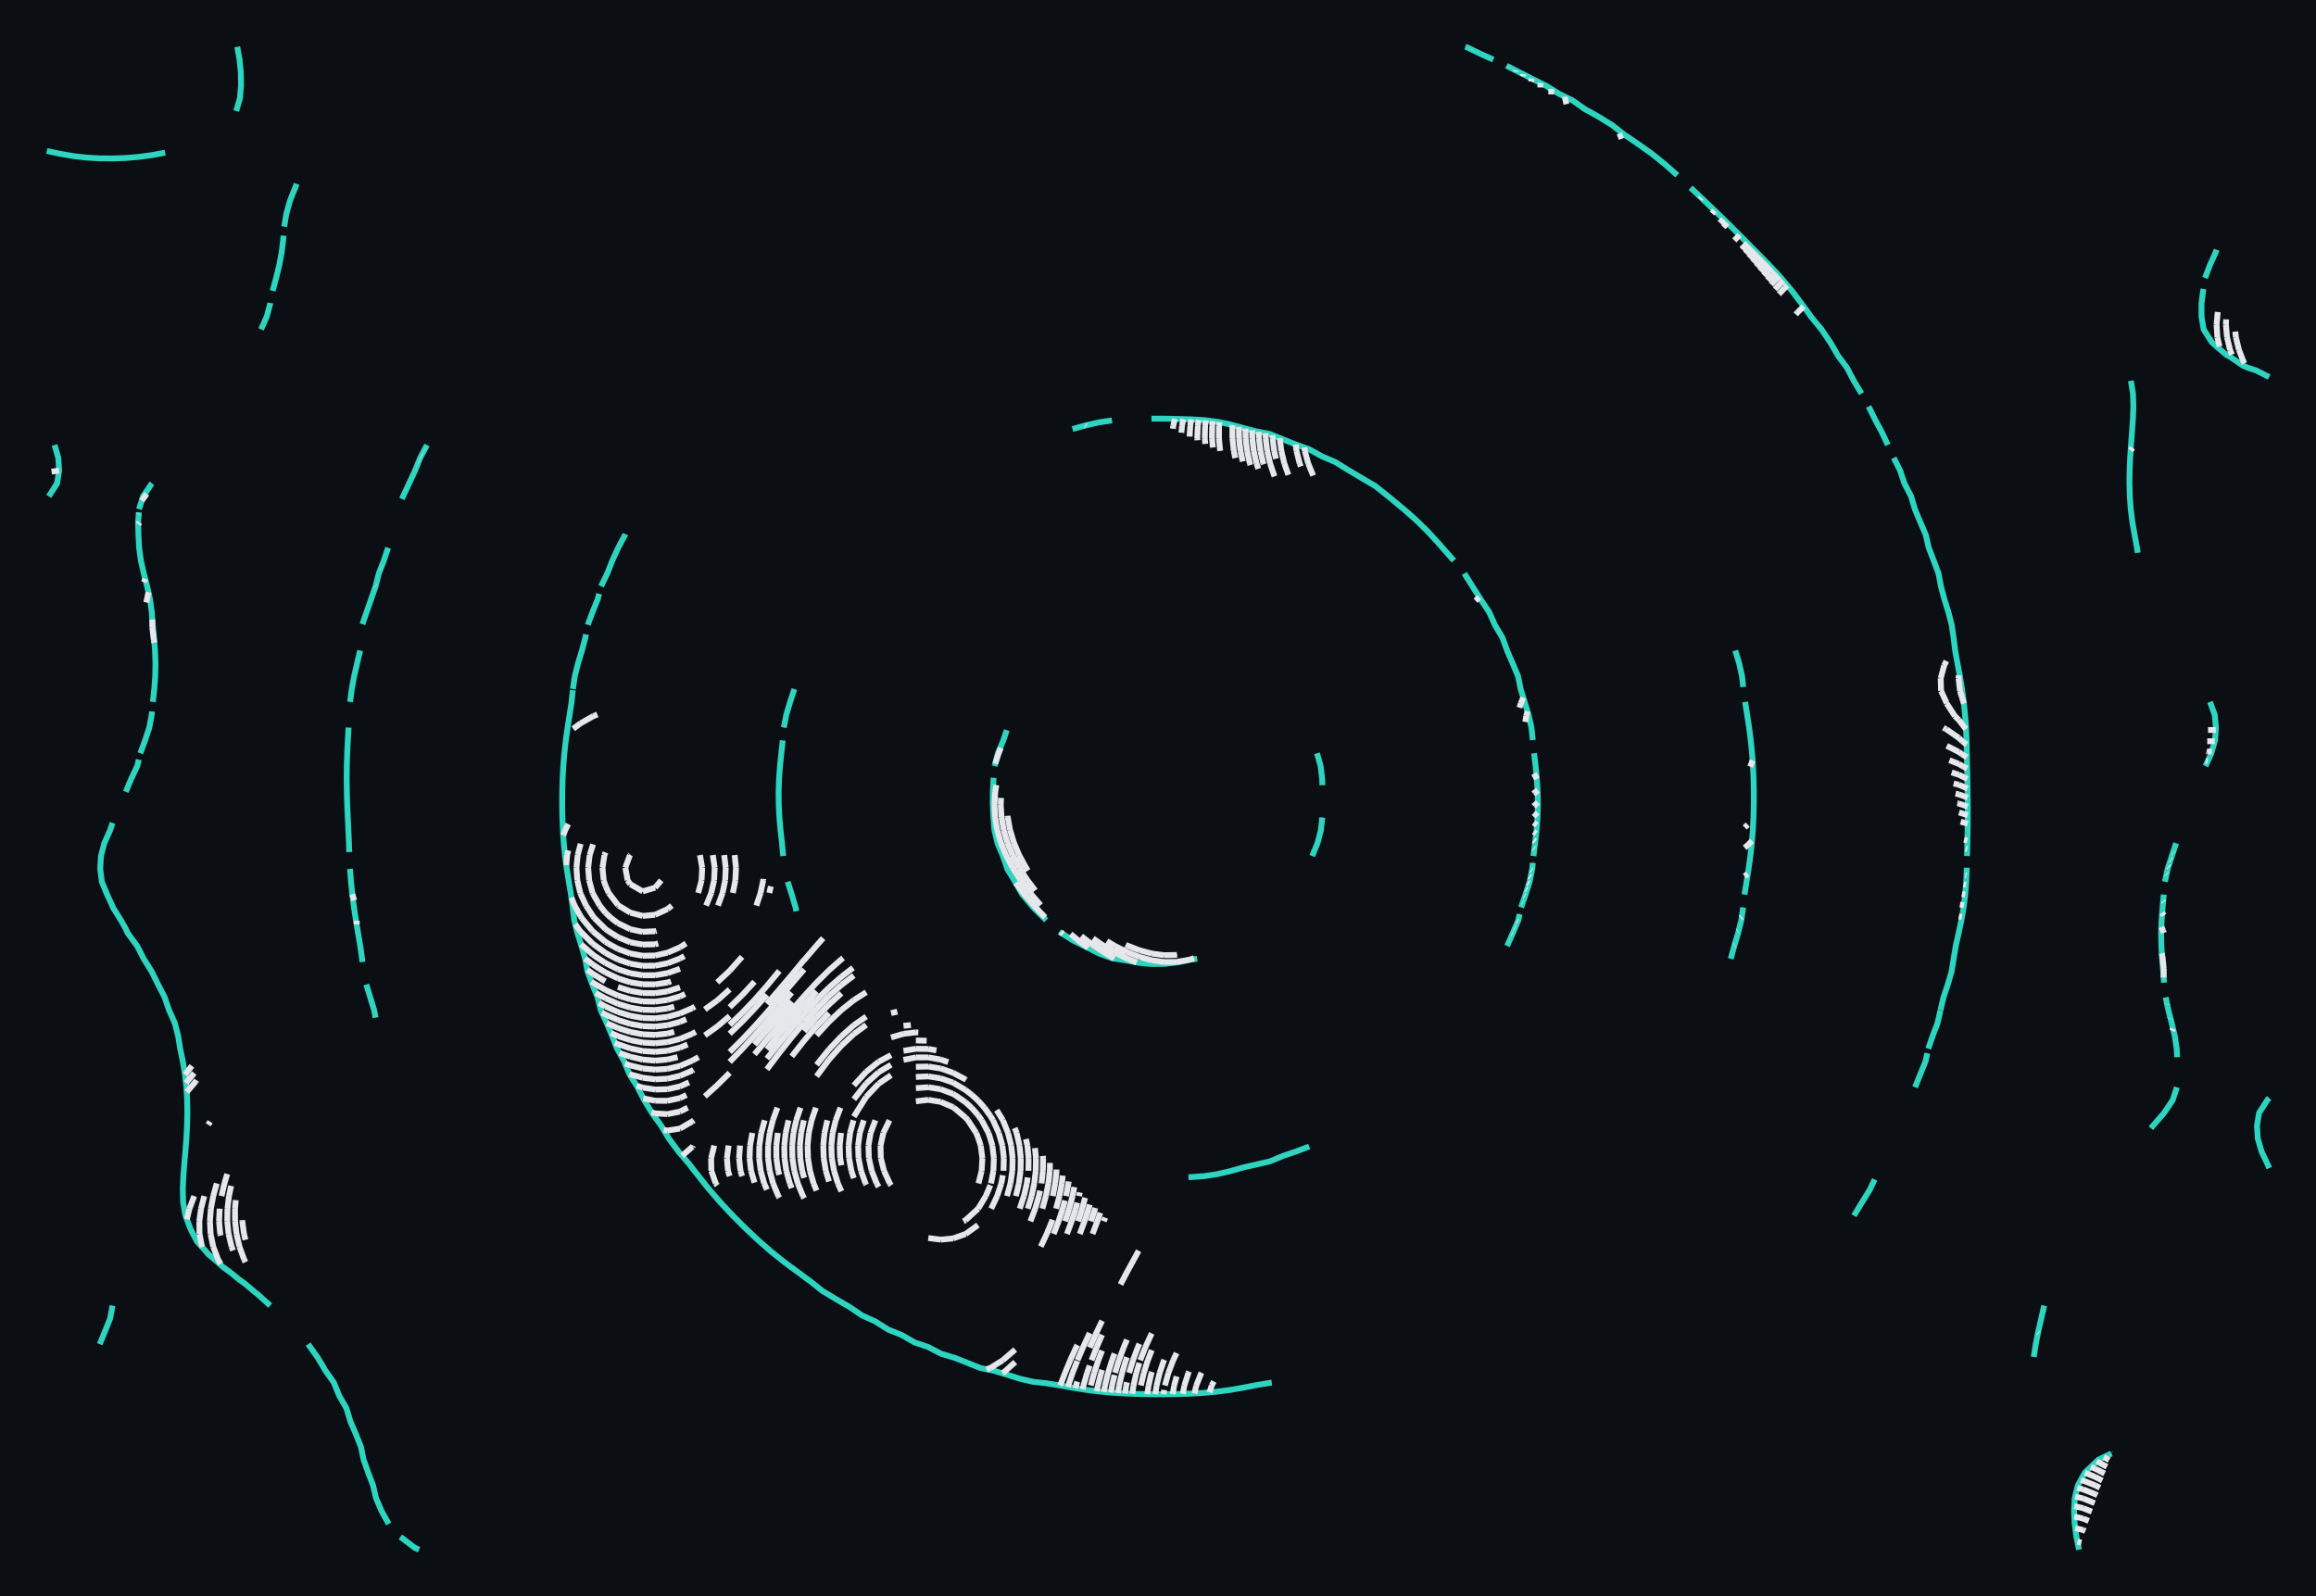 <svg xmlns="http://www.w3.org/2000/svg" viewBox="12 12 396 273" width="396" height="273" shape-rendering="geometricPrecision"><rect x="12" y="12" width="396" height="273" fill="#0b0f14"/><path d="M 52.571 20.000 L 52.958 22.197 L 53.178 24.393 L 53.222 26.590 L 53.028 28.786 L 52.389 30.983 M 262.542 20.000 L 262.840 20.091 L 265.089 21.178 L 267.337 22.195 M 269.586 23.241 L 271.834 24.386 L 271.852 24.393 L 274.083 25.529 L 276.192 26.590 L 276.331 26.651 L 278.580 28.048 L 280.092 28.786 L 280.828 29.134 L 283.077 30.725 L 283.583 30.983 L 285.325 31.963 L 287.302 33.179 L 287.574 33.333 L 289.822 35.095 L 290.273 35.376 L 292.071 36.614 L 293.437 37.573 L 294.320 38.195 L 296.281 39.769 L 296.568 39.989 L 298.790 41.966 M 20.000 37.815 L 22.249 38.294 L 24.497 38.687 L 26.746 38.944 L 28.994 39.074 L 31.243 39.096 L 33.491 39.017 L 35.740 38.829 L 37.988 38.522 L 40.237 38.107 M 62.722 43.439 L 62.450 44.162 L 61.572 46.359 L 60.963 48.556 L 60.600 50.752 M 301.065 44.105 L 301.128 44.162 L 303.314 46.223 L 303.459 46.359 L 305.562 48.376 L 305.748 48.556 L 307.811 50.572 L 307.991 50.752 L 310.059 52.814 L 310.190 52.949 L 312.308 55.096 L 312.354 55.145 L 314.520 57.342 L 314.556 57.384 L 316.556 59.538 L 316.805 59.847 L 318.398 61.735 L 319.053 62.608 L 320.047 63.932 L 321.302 65.643 L 321.630 66.128 L 323.451 68.325 L 323.550 68.488 L 324.937 70.521 L 325.799 71.996 L 326.195 72.718 L 327.826 74.915 L 328.047 75.363 L 328.976 77.111 L 330.291 79.308 M 60.473 52.291 L 60.428 52.949 L 60.161 55.145 L 59.753 57.342 L 59.215 59.538 L 58.622 61.735 M 391.006 54.701 L 390.848 55.145 L 389.861 57.342 L 389.031 59.538 M 388.757 61.412 L 388.698 61.735 L 388.414 63.932 L 388.421 66.128 L 388.757 68.108 L 388.791 68.325 L 390.182 70.521 L 391.006 71.266 L 392.720 72.718 L 393.254 72.978 L 395.503 74.520 L 396.441 74.915 L 397.751 75.339 L 400.000 76.474 M 58.225 63.810 L 58.205 63.932 L 57.614 66.128 L 56.637 68.325 M 376.350 77.111 L 376.707 79.308 L 376.773 81.504 L 376.691 83.701 L 376.538 85.897 L 376.369 88.094 L 376.223 90.291 L 376.128 92.487 L 376.104 94.684 L 376.165 96.880 L 376.327 99.077 L 376.604 101.274 L 376.985 103.470 L 377.393 105.667 L 377.515 106.531 M 331.501 81.504 L 332.544 83.614 L 332.580 83.701 L 333.765 85.897 L 334.793 88.088 M 208.876 83.595 L 211.124 83.591 L 213.373 83.640 L 215.471 83.701 L 215.621 83.705 L 217.870 83.837 L 220.118 84.121 L 222.367 84.585 L 224.615 85.196 L 226.864 85.781 L 227.488 85.897 L 229.112 86.214 L 231.361 87.127 L 233.609 88.032 L 233.806 88.094 L 235.858 88.831 L 238.107 90.084 L 238.632 90.291 L 240.355 91.033 L 242.604 92.432 L 242.713 92.487 L 244.852 93.757 L 246.425 94.684 L 247.101 95.073 L 249.349 96.859 L 249.379 96.880 L 251.598 98.729 L 252.029 99.077 L 253.846 100.677 L 254.488 101.274 L 256.095 102.862 L 256.665 103.470 L 258.343 105.314 L 258.634 105.667 L 260.589 107.863 M 195.385 85.365 L 197.633 84.743 L 199.882 84.228 L 202.130 83.891 M 21.329 88.094 L 21.967 90.291 L 22.109 92.487 L 21.758 94.684 L 20.341 96.880 M 85.009 88.094 L 83.849 90.291 L 82.965 92.487 L 80.710 97.324 M 335.798 90.291 L 336.909 92.487 L 337.041 92.916 L 337.639 94.684 L 338.769 96.880 L 339.290 98.620 L 339.416 99.077 L 340.339 101.274 L 341.281 103.470 L 341.538 104.587 L 341.790 105.667 L 342.637 107.863 L 343.453 110.060 L 343.787 111.796 L 343.870 112.256 L 344.450 114.453 L 345.137 116.650 L 345.708 118.846 L 346.033 121.043 L 346.036 121.068 L 346.303 123.239 L 346.700 125.436 L 347.110 127.632 L 347.475 129.829 L 347.772 132.026 L 347.994 134.222 L 348.150 136.419 L 348.248 138.615 L 348.284 140.353 L 348.293 140.812 L 348.343 143.009 L 348.392 145.205 L 348.430 147.402 L 348.451 149.598 L 348.451 151.795 L 348.430 153.991 L 348.387 156.188 L 348.330 158.385 M 37.988 94.647 L 37.956 94.684 L 36.462 96.880 L 35.772 99.077 M 35.740 99.599 L 35.626 101.274 L 35.667 103.470 L 35.740 104.646 L 35.788 105.667 L 36.090 107.863 L 36.586 110.060 L 37.154 112.256 L 37.642 114.453 L 37.948 116.650 L 37.988 117.202 L 38.110 118.846 L 38.331 121.043 L 38.507 123.239 L 38.585 125.436 L 38.543 127.632 L 38.381 129.829 L 38.138 132.026 M 118.935 103.323 L 118.876 103.470 L 117.707 105.667 L 116.700 107.863 L 115.841 110.060 L 114.768 112.256 M 78.361 105.667 L 77.632 107.863 L 76.777 110.060 L 76.219 112.256 L 73.964 118.742 M 262.382 110.060 L 262.840 110.800 L 263.754 112.256 L 265.089 114.346 L 265.147 114.453 L 266.613 116.650 L 267.337 118.247 L 267.589 118.846 L 268.893 121.043 L 269.586 122.942 L 269.682 123.239 L 270.641 125.436 L 271.564 127.632 L 271.834 128.957 L 272.011 129.829 L 272.680 132.026 L 273.358 134.222 L 273.850 136.419 L 274.083 138.556 M 114.438 113.535 L 114.205 114.453 L 113.323 116.650 L 112.497 118.846 M 112.189 120.472 L 112.087 121.043 L 111.503 123.239 L 110.832 125.436 L 110.283 127.632 L 109.958 129.829 M 73.580 123.239 L 73.062 125.436 L 72.555 127.632 L 72.143 129.829 L 71.860 132.026 M 308.705 123.239 L 309.369 125.436 L 309.861 127.632 L 310.059 129.473 M 109.941 130.016 L 109.735 132.026 L 109.397 134.222 L 109.049 136.419 L 108.741 138.615 L 108.495 140.812 L 108.314 143.009 L 108.196 145.205 L 108.132 147.402 L 108.119 149.598 L 108.155 151.795 L 108.245 153.991 L 108.396 156.188 L 108.617 158.385 L 108.910 160.581 L 109.261 162.778 L 109.629 164.974 L 109.922 167.171 L 109.941 167.339 L 110.191 169.368 L 110.732 171.564 L 111.426 173.761 L 112.053 175.957 L 112.189 176.699 L 112.466 178.154 L 113.287 180.350 L 114.174 182.547 L 114.438 183.611 L 114.719 184.744 L 115.741 186.940 L 116.660 189.137 L 116.686 189.217 L 117.518 191.333 L 118.742 193.530 L 118.935 194.038 L 119.640 195.726 L 121.029 197.923 L 121.183 198.263 L 122.142 200.120 L 123.432 202.242 L 123.471 202.316 L 125.059 204.513 L 125.680 205.561 L 126.377 206.709 L 127.929 208.808 L 127.994 208.906 L 129.882 211.103 L 130.178 211.512 L 131.588 213.299 L 132.426 214.362 L 133.346 215.496 L 134.675 217.030 L 135.250 217.692 L 136.923 219.477 L 137.312 219.889 L 139.172 221.753 L 139.514 222.085 L 141.420 223.888 L 141.865 224.282 L 143.669 225.871 L 144.420 226.479 L 145.917 227.679 L 147.245 228.675 L 148.166 229.337 L 150.225 230.872 L 150.414 230.996 L 152.663 232.792 L 153.147 233.068 L 154.911 234.134 L 156.859 235.265 L 157.160 235.419 L 159.408 236.957 L 160.525 237.462 L 161.657 237.968 L 163.905 239.388 L 164.608 239.658 L 166.154 240.283 L 168.402 241.567 L 169.274 241.855 L 170.651 242.322 L 172.899 243.490 L 174.752 244.051 L 175.148 244.160 L 177.396 245.045 L 179.645 245.941 L 181.163 246.248 L 181.893 246.390 L 184.142 247.057 L 186.391 247.774 L 188.639 248.293 L 190.020 248.444 L 190.888 248.539 L 193.136 248.899 L 195.385 249.301 L 197.633 249.663 L 199.882 249.951 L 202.130 250.159 L 204.379 250.296 L 206.627 250.376 L 208.876 250.415 L 211.124 250.419 L 213.373 250.389 L 215.621 250.316 L 217.870 250.185 L 220.118 249.978 L 222.367 249.678 L 224.615 249.288 L 226.864 248.853 L 229.112 248.483 L 229.451 248.444 M 147.827 129.829 L 147.099 132.026 L 146.446 134.222 L 146.026 136.419 M 310.385 132.026 L 310.735 134.222 L 311.071 136.419 L 311.356 138.615 L 311.577 140.812 L 311.733 143.009 L 311.831 145.205 L 311.876 147.402 L 311.871 149.598 L 311.815 151.795 L 311.703 153.991 L 311.529 156.188 L 311.287 158.385 L 310.980 160.581 L 310.630 162.778 L 310.284 164.974 M 389.871 132.026 L 390.683 134.222 L 390.889 136.419 L 390.729 138.615 L 390.102 140.812 L 389.110 143.009 M 37.988 133.662 L 37.941 134.222 L 37.527 136.419 L 36.801 138.615 L 35.994 140.812 M 71.603 136.419 L 71.470 138.615 L 71.362 140.812 L 71.296 143.009 L 71.276 145.205 L 71.303 147.402 L 71.369 149.598 L 71.463 151.795 L 71.569 153.991 L 71.670 156.188 L 71.716 157.714 M 184.142 136.861 L 183.548 138.615 L 182.626 140.812 L 182.070 143.009 M 145.840 138.615 L 145.596 140.812 L 145.366 143.009 L 145.204 145.205 L 145.130 147.402 L 145.152 149.598 L 145.267 151.795 L 145.464 153.991 L 145.709 156.188 L 145.916 158.385 M 237.194 140.812 L 237.806 143.009 L 238.073 145.205 L 238.107 146.275 M 274.306 140.812 L 274.562 143.009 L 274.775 145.205 L 274.911 147.402 L 274.950 149.598 L 274.887 151.795 L 274.722 153.991 L 274.471 156.188 L 274.193 158.385 M 35.740 141.891 L 35.465 143.009 L 34.427 145.205 L 33.510 147.402 M 181.893 145.004 L 181.876 145.205 L 181.760 147.402 L 181.751 149.598 L 181.861 151.795 L 181.893 152.206 L 182.034 153.991 L 182.562 156.188 L 183.479 158.385 L 184.142 160.278 L 184.237 160.581 L 185.561 162.778 L 186.391 164.241 L 186.817 164.974 L 188.639 167.137 L 188.667 167.171 L 190.888 169.368 M 31.243 152.714 L 30.816 153.991 L 29.840 156.188 L 29.261 158.385 L 29.139 160.581 L 29.410 162.778 L 30.317 164.974 L 31.243 166.975 L 31.305 167.171 L 32.678 169.368 L 33.491 170.811 L 33.832 171.564 L 35.449 173.761 L 35.740 174.312 L 36.574 175.957 L 37.950 178.154 L 37.988 178.240 L 39.029 180.350 L 40.164 182.547 L 40.237 182.784 L 40.903 184.744 L 41.885 186.940 L 42.460 189.137 L 42.485 189.317 L 42.808 191.333 L 43.264 193.530 L 43.634 195.726 L 43.877 197.923 L 44.004 200.120 L 44.035 202.316 L 43.985 204.513 L 43.867 206.709 L 43.699 208.906 L 43.509 211.103 L 43.340 213.299 L 43.250 215.496 L 43.323 217.692 L 43.711 219.889 L 44.547 222.085 L 44.734 222.475 L 45.686 224.282 L 46.982 225.723 L 47.614 226.479 L 49.231 227.848 L 50.143 228.675 L 51.479 229.650 L 52.968 230.872 L 53.728 231.397 L 55.722 233.068 L 55.976 233.252 L 58.206 235.265 M 238.086 151.795 L 237.849 153.991 L 237.272 156.188 L 236.368 158.385 M 384.084 156.188 L 383.354 158.385 L 382.637 160.581 L 382.166 162.778 M 71.849 160.581 L 72.020 162.778 L 72.246 164.974 L 72.526 167.171 L 72.857 169.368 L 73.224 171.564 L 73.597 173.761 L 73.909 175.957 L 73.964 176.505 M 274.083 159.548 L 273.988 160.581 L 273.540 162.778 L 272.836 164.974 L 272.087 167.171 M 348.284 160.380 L 348.280 160.581 L 348.192 162.778 L 348.020 164.974 L 347.749 167.171 L 347.368 169.368 L 346.896 171.564 L 346.405 173.761 L 346.044 175.957 L 345.687 178.154 L 345.039 180.350 L 344.310 182.547 L 343.794 184.744 M 146.685 162.778 L 147.379 164.974 L 148.033 167.171 L 148.166 167.824 M 381.971 164.974 L 381.766 167.171 L 381.598 169.368 L 381.525 171.564 L 381.560 173.761 L 381.692 175.957 L 381.882 178.154 L 382.012 180.045 M 271.834 168.324 L 271.610 169.368 L 270.672 171.564 L 269.689 173.761 M 310.051 167.171 L 309.738 169.368 L 309.194 171.564 L 308.525 173.761 L 307.932 175.957 M 193.136 171.342 L 193.492 171.564 L 195.385 172.766 L 197.357 173.761 L 197.633 173.879 L 199.882 175.030 L 202.130 175.856 L 202.805 175.957 L 204.379 176.216 L 206.627 176.631 L 208.876 176.852 L 211.124 176.829 L 213.373 176.566 L 215.621 176.093 L 216.700 175.957 M 74.630 180.350 L 75.304 182.547 L 75.972 184.744 L 76.213 186.026 M 382.299 182.547 L 382.760 184.744 L 383.327 186.940 L 383.848 189.137 L 384.184 191.333 L 384.260 192.785 M 343.787 184.778 L 343.294 186.940 L 342.460 189.137 L 341.699 191.333 M 341.538 192.099 L 341.224 193.530 L 340.328 195.726 L 339.454 197.923 M 384.216 197.923 L 383.501 200.120 L 382.026 202.316 L 379.763 204.926 M 400.000 199.776 L 399.681 200.120 L 398.269 202.316 L 397.909 204.513 L 398.050 206.709 L 398.688 208.906 L 399.727 211.103 L 400.000 211.758 M 235.858 208.058 L 233.612 208.906 L 231.361 209.674 L 229.112 210.608 L 226.943 211.103 L 224.615 211.631 L 222.367 212.267 L 220.118 212.788 L 217.870 213.123 L 215.621 213.287 L 215.212 213.299 M 332.544 213.683 L 331.683 215.496 L 330.317 217.692 L 328.992 219.889 M 31.240 235.265 L 30.832 237.462 L 29.957 239.658 L 29.049 241.855 M 361.526 235.265 L 361.022 237.462 L 360.517 239.658 L 360.081 241.855 L 359.735 244.051 M 64.682 241.855 L 64.970 242.259 L 66.256 244.051 L 67.219 245.638 L 67.551 246.248 L 69.098 248.444 L 69.467 249.365 L 69.988 250.641 L 71.239 252.838 L 71.716 254.412 L 71.900 255.034 L 72.846 257.231 L 73.719 259.427 L 73.964 260.662 L 74.174 261.624 L 74.951 263.821 L 75.791 266.017 L 76.213 267.856 L 76.305 268.214 L 77.256 270.410 L 78.460 272.607 M 373.018 260.549 L 370.788 261.624 L 368.475 263.821 L 367.287 266.017 L 366.745 268.214 L 366.631 270.410 L 366.739 272.607 L 367.031 274.803 L 367.492 277.000 M 80.467 274.803 L 80.710 274.994 L 82.959 276.707 L 83.655 277.000" fill="none" stroke="#2dd4bf" stroke-width="1" vector-effect="non-scaling-stroke"/><path d="M 168.603 200.328 L 170.726 200.075 M 170.726 200.075 L 172.849 200.427 M 172.849 200.427 L 174.972 201.334 M 174.972 201.334 L 175.086 201.412 M 175.086 201.412 L 177.095 203.107 M 177.095 203.107 L 177.505 203.571 M 177.505 203.571 L 178.911 205.731 M 178.911 205.731 L 179.218 206.475 M 179.218 206.475 L 179.683 207.891 M 179.683 207.891 L 179.972 210.050 M 179.972 210.050 L 179.845 212.210 M 179.845 212.210 L 179.306 214.370 M 164.091 203.571 L 163.045 205.731 M 163.045 205.731 L 162.560 207.891 M 162.560 207.891 L 162.607 210.050 M 162.607 210.050 L 163.148 212.210 M 163.148 212.210 L 164.139 214.370 M 164.139 214.370 L 164.358 214.702 M 168.603 198.078 L 170.726 197.921 M 170.726 197.921 L 172.849 198.262 M 172.849 198.262 L 174.972 199.063 M 174.972 199.063 L 175.294 199.252 M 175.294 199.252 L 177.095 200.489 M 177.095 200.489 L 178.109 201.412 M 178.109 201.412 L 179.218 202.665 M 179.218 202.665 L 179.867 203.571 M 179.867 203.571 L 181.010 205.731 M 181.010 205.731 L 181.341 206.715 M 181.341 206.715 L 181.675 207.891 M 181.675 207.891 L 181.935 210.050 M 181.935 210.050 L 181.854 212.210 M 181.854 212.210 L 181.442 214.370 M 161.677 203.571 L 160.865 205.731 M 160.865 205.731 L 160.499 207.891 M 160.499 207.891 L 160.565 210.050 M 160.565 210.050 L 161.040 212.210 M 161.040 212.210 L 161.896 214.370 M 161.896 214.370 L 162.235 214.969 M 181.341 214.669 L 180.559 216.529 M 180.559 216.529 L 179.242 218.689 M 179.242 218.689 L 177.095 220.651 M 177.095 220.651 L 176.730 220.849 M 76.168 112.187 L 76.225 112.235 M 168.603 196.159 L 170.726 196.065 M 170.726 196.065 L 172.849 196.401 M 172.849 196.401 L 174.848 197.092 M 174.848 197.092 L 174.972 197.141 M 174.972 197.141 L 177.095 198.400 M 177.095 198.400 L 178.194 199.252 M 178.194 199.252 L 179.218 200.186 M 179.218 200.186 L 180.316 201.412 M 180.316 201.412 L 181.341 202.835 M 181.341 202.835 L 181.793 203.571 M 181.793 203.571 L 182.768 205.731 M 182.768 205.731 L 183.391 207.891 M 183.391 207.891 L 183.464 208.466 M 183.464 208.466 L 183.639 210.050 M 183.639 210.050 L 183.583 212.210 M 159.691 203.571 L 159.018 205.731 M 159.018 205.731 L 158.722 207.891 M 158.722 207.891 L 158.794 210.050 M 158.794 210.050 L 159.223 212.210 M 159.223 212.210 L 159.990 214.370 M 159.990 214.370 L 160.112 214.611 M 183.464 212.977 L 183.210 214.370 M 183.210 214.370 L 182.502 216.529 M 182.502 216.529 L 181.478 218.689 M 179.218 221.492 L 177.123 223.008 M 177.123 223.008 L 174.972 223.775 M 174.972 223.775 L 172.849 223.982 M 172.849 223.982 L 170.726 223.709 M 235.020 88.530 L 235.099 89.109 M 235.099 89.109 L 235.690 91.269 M 235.690 91.269 L 236.536 93.332 M 77.165 109.065 L 77.210 109.091 M 168.603 194.430 L 170.726 194.383 M 170.726 194.383 L 172.849 194.720 M 172.849 194.720 L 173.495 194.933 M 173.495 194.933 L 174.972 195.465 M 174.972 195.465 L 177.095 196.592 M 177.095 196.592 L 177.193 196.659 M 182.417 201.836 L 183.464 203.533 M 183.464 203.533 L 183.484 203.571 M 183.484 203.571 L 184.348 205.731 M 184.348 205.731 L 184.898 207.891 M 184.898 207.891 L 185.142 210.050 M 185.142 210.050 L 185.094 212.210 M 185.094 212.210 L 184.769 214.370 M 184.769 214.370 L 184.179 216.529 M 164.358 195.858 L 162.235 197.315 M 162.235 197.315 L 160.112 199.568 M 160.112 199.568 L 157.989 202.953 M 157.940 203.571 L 157.353 205.731 M 157.353 205.731 L 157.100 207.891 M 157.100 207.891 L 157.175 210.050 M 157.175 210.050 L 157.572 212.210 M 157.572 212.210 L 157.989 213.482 M 233.543 88.006 L 233.683 89.109 M 233.683 89.109 L 234.227 91.269 M 234.227 91.269 L 234.413 91.763 M 77.936 106.932 L 77.940 106.935 M 346.927 168.720 L 347.464 168.813 M 164.358 194.081 L 162.235 195.351 M 162.235 195.351 L 160.112 197.279 M 160.112 197.279 L 157.989 199.985 M 166.480 193.242 L 168.603 192.827 M 168.603 192.827 L 170.726 192.818 M 170.726 192.818 L 172.849 193.190 M 172.849 193.190 L 174.132 193.626 M 185.506 204.897 L 185.587 205.098 M 185.587 205.098 L 185.817 205.731 M 185.817 205.731 L 186.316 207.891 M 186.316 207.891 L 186.539 210.050 M 186.539 210.050 L 186.500 212.210 M 186.500 212.210 L 186.217 214.370 M 186.217 214.370 L 185.704 216.529 M 155.803 205.731 L 155.577 207.891 M 155.577 207.891 L 155.654 210.050 M 155.654 210.050 L 155.866 211.271 M 347.122 166.683 L 347.795 166.800 M 164.358 192.429 L 162.235 193.563 M 162.235 193.563 L 160.112 195.284 M 160.112 195.284 L 157.989 197.604 M 166.480 191.693 L 168.603 191.347 M 168.603 191.347 L 170.726 191.375 M 170.726 191.375 L 172.107 191.619 M 187.413 206.787 L 187.668 207.891 M 187.668 207.891 L 187.709 208.296 M 187.709 208.296 L 187.877 210.050 M 187.877 210.050 L 187.844 212.210 M 155.712 201.412 L 154.892 203.571 M 154.892 203.571 L 154.369 205.731 M 154.369 205.731 L 154.147 207.891 M 154.147 207.891 L 154.226 210.050 M 154.226 210.050 L 154.602 212.210 M 154.602 212.210 L 155.270 214.370 M 155.270 214.370 L 155.866 215.722 M 187.709 213.344 L 187.577 214.370 M 187.577 214.370 L 187.074 216.529 M 187.074 216.529 L 186.356 218.689 M 230.816 86.906 L 230.817 86.950 M 230.817 86.950 L 231.087 89.109 M 231.087 89.109 L 231.605 91.269 M 231.605 91.269 L 232.291 93.206 M 347.454 164.887 L 348.018 164.994 M 168.603 189.918 L 170.443 189.970 M 188.966 208.326 L 189.129 210.050 M 189.129 210.050 L 189.095 212.210 M 189.095 212.210 L 188.840 214.370 M 188.840 214.370 L 188.383 216.529 M 188.383 216.529 L 187.737 218.689 M 153.467 203.571 L 152.976 205.731 M 152.976 205.731 L 152.767 207.891 M 152.767 207.891 L 152.842 210.050 M 152.842 210.050 L 153.201 212.210 M 153.201 212.210 L 153.743 214.040 M 229.591 86.408 L 229.598 86.950 M 229.598 86.950 L 229.858 89.109 M 229.858 89.109 L 230.168 90.454 M 347.758 163.234 L 348.150 163.309 M 164.358 189.409 L 166.480 188.788 M 166.480 188.788 L 168.603 188.534 M 168.603 188.534 L 169.012 188.553 M 190.318 209.666 L 190.352 210.050 M 190.352 210.050 L 190.318 212.210 M 190.318 212.210 L 190.077 214.370 M 189.832 215.610 L 189.639 216.529 M 189.639 216.529 L 189.000 218.689 M 189.000 218.689 L 188.185 220.849 M 228.402 86.076 L 228.414 86.950 M 228.414 86.950 L 228.678 89.109 M 228.678 89.109 L 229.176 91.269 M 229.176 91.269 L 229.906 93.429 M 229.906 93.429 L 229.925 93.474 M 348.047 161.664 L 348.235 161.701 M 166.480 187.420 L 167.745 187.297 M 191.525 210.861 L 191.501 212.210 M 191.501 212.210 L 191.259 214.370 M 191.259 214.370 L 190.832 216.529 M 190.832 216.529 L 190.236 218.689 M 151.505 201.412 L 150.771 203.571 M 150.771 203.571 L 150.295 205.731 M 150.295 205.731 L 150.088 207.891 M 150.088 207.891 L 150.154 210.050 M 150.154 210.050 L 150.494 212.210 M 150.494 212.210 L 151.112 214.370 M 151.112 214.370 L 151.620 215.600 M 227.243 85.852 L 227.259 86.950 M 227.259 86.950 L 227.515 89.109 M 227.515 89.109 L 227.998 91.269 M 227.998 91.269 L 228.045 91.412 M 192.664 211.990 L 192.659 212.210 M 192.659 212.210 L 192.422 214.370 M 192.422 214.370 L 192.011 216.529 M 149.452 203.571 L 148.979 205.731 M 148.979 205.731 L 148.767 207.891 M 148.767 207.891 L 148.824 210.050 M 148.824 210.050 L 149.156 212.210 M 149.156 212.210 L 149.497 213.421 M 320.393 64.404 L 319.330 65.434 M 319.330 65.434 L 319.050 65.767 M 226.096 85.581 L 226.116 86.950 M 226.116 86.950 L 226.371 89.109 M 226.371 89.109 L 226.851 91.269 M 226.851 91.269 L 227.145 92.169 M 270.090 172.745 L 270.136 172.761 M 164.358 185.242 L 165.431 185.004 M 193.711 213.028 L 193.561 214.370 M 193.561 214.370 L 193.146 216.529 M 193.146 216.529 L 192.576 218.689 M 160.112 187.268 L 157.989 188.828 M 157.989 188.828 L 155.866 190.808 M 155.866 190.808 L 153.743 193.200 M 153.743 193.200 L 151.620 196.054 M 148.874 201.412 L 148.146 203.571 M 148.146 203.571 L 147.667 205.731 M 147.667 205.731 L 147.448 207.891 M 147.448 207.891 L 147.495 210.050 M 147.495 210.050 L 147.815 212.210 M 147.815 212.210 L 148.411 214.370 M 148.411 214.370 L 149.292 216.529 M 149.292 216.529 L 149.497 216.913 M 191.955 220.575 L 191.861 220.849 M 191.861 220.849 L 190.976 223.008 M 190.976 223.008 L 189.956 225.168 M 224.965 85.287 L 224.986 86.950 M 224.986 86.950 L 225.233 89.109 M 225.233 89.109 L 225.705 91.269 M 225.705 91.269 L 225.790 91.533 M 80.934 96.842 L 80.934 96.842 M 348.098 157.128 L 348.361 157.189 M 270.526 171.639 L 270.619 171.682 M 160.112 185.832 L 157.989 187.313 M 157.989 187.313 L 155.866 189.198 M 155.866 189.198 L 153.743 191.454 M 153.743 191.454 L 151.620 194.094 M 194.726 214.034 L 194.688 214.370 M 194.688 214.370 L 194.277 216.529 M 146.833 203.571 L 146.339 205.731 M 146.339 205.731 L 146.105 207.891 M 146.105 207.891 L 146.138 210.050 M 146.138 210.050 L 146.448 212.210 M 146.448 212.210 L 147.045 214.370 M 147.045 214.370 L 147.374 215.173 M 194.078 217.295 L 193.710 218.689 M 193.710 218.689 L 192.999 220.849 M 192.999 220.849 L 192.161 223.008 M 367.205 275.635 L 367.895 275.802 M 223.838 84.985 L 223.859 86.950 M 223.859 86.950 L 224.100 89.109 M 224.100 89.109 L 224.490 90.923 M 81.435 95.767 L 81.435 95.768 M 347.816 155.594 L 348.396 155.740 M 270.945 170.578 L 271.069 170.635 M 195.688 214.987 L 195.389 216.529 M 195.389 216.529 L 194.825 218.689 M 194.825 218.689 L 194.132 220.849 M 144.997 205.731 L 144.737 207.891 M 144.737 207.891 L 144.754 210.050 M 144.754 210.050 L 145.059 212.210 M 145.059 212.210 L 145.251 212.900 M 366.834 273.320 L 368.156 273.634 M 368.156 273.634 L 368.563 273.811 M 222.721 84.681 L 222.711 84.790 M 222.711 84.790 L 222.724 86.950 M 222.724 86.950 L 222.957 89.109 M 222.957 89.109 L 223.217 90.325 M 81.904 94.760 L 81.905 94.761 M 271.361 169.522 L 271.514 169.593 M 196.622 215.913 L 196.500 216.529 M 144.929 201.412 L 144.147 203.571 M 144.147 203.571 L 143.609 205.731 M 143.609 205.731 L 143.331 207.891 M 143.331 207.891 L 143.325 210.050 M 143.325 210.050 L 143.605 212.210 M 143.605 212.210 L 144.185 214.370 M 144.185 214.370 L 145.083 216.529 M 145.083 216.529 L 145.251 216.829 M 196.201 217.666 L 195.932 218.689 M 195.932 218.689 L 195.236 220.849 M 195.236 220.849 L 194.424 223.008 M 366.677 271.333 L 368.156 271.681 M 368.156 271.681 L 369.144 272.084 M 317.619 60.812 L 317.207 61.196 M 317.207 61.196 L 316.170 62.300 M 82.365 93.771 L 82.366 93.772 M 347.249 152.510 L 348.441 152.859 M 271.777 168.469 L 271.801 168.480 M 160.112 181.673 L 157.989 183.031 M 157.989 183.031 L 155.866 184.721 M 155.866 184.721 L 153.743 186.734 M 153.743 186.734 L 151.620 189.045 M 142.752 203.571 L 142.159 205.731 M 142.159 205.731 L 141.835 207.891 M 141.835 207.891 L 141.798 210.050 M 141.798 210.050 L 142.066 212.210 M 142.066 212.210 L 142.662 214.370 M 142.662 214.370 L 143.128 215.447 M 197.534 216.816 L 197.035 218.689 M 197.035 218.689 L 196.338 220.849 M 366.676 269.553 L 368.156 269.900 M 368.156 269.900 L 369.677 270.497 M 316.928 59.993 L 315.480 61.468 M 220.491 84.198 L 220.429 84.790 M 220.429 84.790 L 220.417 86.950 M 220.417 86.950 L 220.629 89.109 M 220.629 89.109 L 220.629 89.111 M 82.815 92.806 L 82.816 92.806 M 346.958 150.929 L 348.451 151.406 M 153.743 185.254 L 151.620 187.471 M 151.620 187.471 L 149.497 189.952 M 149.497 189.952 L 147.374 192.648 M 140.642 205.731 L 140.251 207.891 M 140.251 207.891 L 140.168 210.050 M 140.168 210.050 L 140.421 212.210 M 140.421 212.210 L 141.006 214.238 M 198.324 217.989 L 198.136 218.689 M 198.136 218.689 L 197.433 220.849 M 197.433 220.849 L 196.625 223.008 M 366.817 267.919 L 368.156 268.236 M 368.156 268.236 L 368.481 268.361 M 368.481 268.361 L 370.164 269.046 M 316.252 59.211 L 315.084 60.358 M 315.084 60.358 L 314.807 60.657 M 219.352 84.024 L 219.263 84.790 M 219.263 84.790 L 219.232 86.950 M 219.232 86.950 L 219.381 88.525 M 83.226 91.837 L 83.258 91.854 M 264.947 114.124 L 264.294 114.718 M 346.668 149.354 L 346.927 149.402 M 346.927 149.402 L 347.417 149.580 M 347.417 149.580 L 348.451 149.930 M 272.330 166.244 L 272.393 166.274 M 155.866 181.855 L 153.743 183.781 M 153.743 183.781 L 151.620 185.950 M 151.620 185.950 L 149.497 188.350 M 138.529 207.891 L 138.375 210.050 M 138.375 210.050 L 138.605 212.210 M 138.605 212.210 L 138.883 213.136 M 199.286 218.553 L 199.248 218.689 M 199.248 218.689 L 198.529 220.849 M 185.587 242.777 L 183.467 244.605 M 183.467 244.605 L 181.341 245.930 M 181.341 245.930 L 180.669 246.148 M 367.184 266.433 L 368.156 266.680 M 368.156 266.680 L 370.279 267.521 M 370.279 267.521 L 370.617 267.697 M 315.572 58.478 L 315.084 58.948 M 315.084 58.951 L 314.180 59.903 M 218.170 83.875 L 218.055 84.790 M 218.055 84.790 L 218.000 86.950 M 218.000 86.950 L 218.080 87.915 M 83.615 90.870 L 83.687 90.909 M 83.687 90.909 L 83.696 90.914 M 346.366 147.716 L 346.927 147.834 M 346.927 147.834 L 348.439 148.406 M 272.619 165.139 L 272.626 165.142 M 272.626 165.142 L 272.755 165.212 M 157.989 178.818 L 155.866 180.434 M 155.866 180.434 L 153.743 182.322 M 153.743 182.322 L 151.620 184.472 M 151.620 184.472 L 149.497 186.840 M 149.497 186.854 L 147.374 189.381 M 147.374 189.381 L 145.251 192.060 M 145.251 192.060 L 143.128 194.863 M 136.569 207.891 L 136.290 210.050 M 136.290 210.050 L 136.467 212.210 M 136.467 212.210 L 136.760 213.123 M 200.127 219.386 L 199.633 220.849 M 199.633 220.849 L 198.806 223.008 M 185.587 244.921 L 183.533 246.765 M 183.533 246.765 L 183.414 246.841 M 367.790 265.087 L 368.156 265.182 M 368.156 265.182 L 370.279 266.012 M 370.279 266.012 L 370.650 266.202 M 370.650 266.202 L 371.048 266.413 M 314.880 57.732 L 313.529 59.117 M 216.952 83.783 L 216.805 84.790 M 216.805 84.790 L 216.716 86.950 M 216.716 86.950 L 216.742 87.287 M 84.027 89.954 L 84.118 90.007 M 346.046 145.974 L 346.927 146.198 M 346.927 146.198 L 348.420 146.836 M 272.905 164.049 L 273.098 164.155 M 157.854 177.496 L 155.866 179.029 M 155.866 179.029 L 153.743 180.884 M 153.743 180.884 L 151.620 182.998 M 151.620 182.998 L 149.497 185.318 M 149.497 185.318 L 147.374 187.794 M 147.374 187.794 L 145.251 190.375 M 145.251 190.375 L 143.128 193.030 M 134.125 207.891 L 133.592 210.050 M 133.592 210.050 L 133.625 212.210 M 133.625 212.210 L 134.380 214.370 M 134.380 214.370 L 134.637 214.725 M 200.968 220.219 L 200.745 220.849 M 368.463 263.843 L 368.963 264.042 M 368.963 264.042 L 370.279 264.573 M 370.279 264.573 L 371.461 265.184 M 314.201 57.018 L 312.961 58.260 M 312.961 58.260 L 312.884 58.341 M 215.683 83.709 L 215.510 84.790 M 215.510 84.790 L 215.404 86.659 M 84.492 89.073 L 84.540 89.101 M 345.700 144.097 L 346.927 144.479 M 346.927 144.479 L 348.392 145.207 M 273.191 162.957 L 273.438 163.094 M 128.630 209.646 L 130.391 208.100 M 130.391 208.100 L 130.497 207.891 M 151.620 181.513 L 149.497 183.838 M 149.497 183.838 L 147.374 186.262 M 147.374 186.262 L 145.251 188.773 M 145.251 188.773 L 143.128 191.427 M 369.498 262.849 L 370.279 263.167 M 370.279 263.167 L 371.865 263.982 M 313.513 56.321 L 312.961 56.871 M 312.961 56.871 L 312.267 57.598 M 214.324 83.668 L 214.106 84.790 M 214.106 84.790 L 214.003 86.002 M 84.950 88.207 L 84.955 88.210 M 345.315 142.004 L 346.927 142.633 M 346.927 142.633 L 347.708 143.101 M 347.708 143.101 L 348.352 143.434 M 273.479 161.856 L 273.702 161.983 M 156.160 175.817 L 155.866 176.044 M 155.866 176.044 L 153.743 177.917 M 153.743 177.917 L 151.620 180.034 M 151.620 180.034 L 149.497 182.331 M 149.497 182.331 L 147.374 184.755 M 147.374 184.755 L 145.251 187.252 M 145.251 187.252 L 143.128 189.775 M 143.128 189.775 L 141.006 192.289 M 125.482 205.227 L 126.145 205.330 M 126.145 205.330 L 128.268 204.989 M 128.268 204.989 L 130.391 203.757 M 130.391 203.757 L 130.635 203.571 M 370.499 261.899 L 372.255 262.821 M 312.824 55.622 L 311.640 56.843 M 212.896 83.629 L 212.614 84.790 M 212.614 84.790 L 212.548 85.319 M 344.861 139.538 L 346.927 140.586 M 346.927 140.586 L 347.406 140.941 M 347.406 140.941 L 348.309 141.498 M 273.768 160.753 L 273.934 160.848 M 123.422 202.226 L 124.022 202.394 M 124.022 202.394 L 126.145 202.519 M 126.145 202.519 L 128.268 202.083 M 128.268 202.083 L 129.594 201.412 M 147.374 183.247 L 145.251 185.726 M 145.251 185.726 L 143.128 188.194 M 143.128 188.194 L 141.006 190.625 M 136.760 195.464 L 134.637 197.570 M 134.637 197.570 L 132.514 199.491 M 132.514 199.491 L 132.795 199.252 M 371.705 261.182 L 372.402 261.551 M 372.402 261.551 L 372.633 261.693 M 312.153 54.939 L 311.019 56.095 M 344.294 136.454 L 344.587 136.622 M 344.587 136.622 L 344.804 136.708 M 344.804 136.708 L 346.927 138.187 M 346.927 138.187 L 347.551 138.782 M 347.551 138.782 L 348.263 139.319 M 274.061 159.631 L 274.075 159.638 M 308.496 173.617 L 308.582 173.572 M 147.374 181.737 L 145.251 184.243 M 145.251 184.243 L 143.128 186.674 M 143.128 186.674 L 141.006 189.085 M 141.006 189.085 L 138.883 191.406 M 138.883 191.406 L 136.760 193.598 M 121.983 199.812 L 124.022 200.229 M 124.022 200.229 L 126.145 200.242 M 126.145 200.242 L 128.268 199.772 M 128.268 199.772 L 129.373 199.252 M 191.955 248.692 L 191.948 248.709 M 372.964 260.575 L 373.001 260.598 M 311.467 54.244 L 310.838 54.888 M 310.838 54.888 L 310.398 55.346 M 344.804 125.038 L 344.412 125.824 M 344.412 125.824 L 343.834 127.983 M 343.834 127.983 L 343.891 130.143 M 343.891 130.143 L 344.804 132.131 M 344.804 132.131 L 344.860 132.303 M 344.860 132.303 L 346.260 134.462 M 346.260 134.462 L 346.927 135.114 M 346.927 135.114 L 348.095 136.622 M 348.095 136.622 L 348.162 136.686 M 309.072 171.228 L 309.149 171.176 M 149.497 177.755 L 147.374 180.225 M 147.374 180.225 L 145.251 182.705 M 145.251 182.705 L 143.128 185.153 M 143.128 185.153 L 141.006 187.527 M 141.006 187.527 L 138.883 189.788 M 138.883 189.788 L 136.760 191.899 M 120.864 197.662 L 121.899 197.987 M 121.899 197.987 L 124.022 198.316 M 124.022 198.316 L 126.145 198.261 M 126.145 198.261 L 128.268 197.777 M 128.268 197.777 L 129.803 197.092 M 196.201 242.005 L 195.981 242.445 M 195.981 242.445 L 194.994 244.605 M 194.994 244.605 L 194.104 246.765 M 194.104 246.765 L 193.284 248.924 M 193.284 248.924 L 193.284 248.925 M 310.793 53.561 L 309.783 54.606 M 346.927 127.468 L 346.884 127.983 M 346.884 127.983 L 346.927 128.311 M 346.927 128.311 L 347.124 130.143 M 347.124 130.143 L 347.792 132.303 M 347.792 132.303 L 347.802 132.320 M 274.201 157.055 L 274.349 157.150 M 119.613 195.661 L 119.777 195.728 M 119.777 195.728 L 121.899 196.304 M 121.899 196.304 L 124.022 196.560 M 124.022 196.560 L 126.145 196.460 M 126.145 196.460 L 128.268 195.970 M 128.268 195.970 L 130.391 195.059 M 130.391 195.059 L 130.594 194.933 M 72.240 164.913 L 72.563 165.959 M 73.025 169.434 L 72.977 170.088 M 152.743 172.431 L 151.620 173.694 M 151.620 173.694 L 149.497 176.183 M 309.817 168.810 L 309.622 168.950 M 149.497 176.133 L 147.374 178.707 M 147.374 178.707 L 145.251 181.215 M 145.251 181.215 L 143.128 183.663 M 198.324 239.953 L 198.160 240.286 M 198.160 240.286 L 197.164 242.445 M 197.164 242.445 L 196.244 244.605 M 196.201 244.721 L 195.390 246.765 M 195.390 246.765 L 194.664 248.924 M 194.664 248.924 L 194.601 249.161 M 197.564 84.762 L 197.622 84.790 M 197.622 84.790 L 197.721 84.855 M 274.210 155.671 L 274.507 155.879 M 118.866 193.856 L 119.777 194.195 M 119.777 194.195 L 121.899 194.707 M 121.899 194.707 L 124.022 194.910 M 124.022 194.910 L 126.145 194.777 M 126.145 194.777 L 128.268 194.281 M 128.268 194.281 L 130.391 193.365 M 130.391 193.365 L 131.447 192.773 M 143.128 182.112 L 141.006 184.494 M 141.006 184.494 L 138.883 186.725 M 138.883 186.725 L 136.760 188.773 M 136.760 188.773 L 137.094 188.454 M 53.428 220.638 L 53.433 220.849 M 53.433 220.849 L 53.717 223.008 M 53.717 223.008 L 53.966 224.020 M 206.686 225.885 L 205.906 227.328 M 205.906 227.328 L 204.719 229.487 M 204.719 229.487 L 203.589 231.647 M 200.447 237.858 L 200.315 238.126 M 200.315 238.126 L 199.296 240.286 M 199.296 240.286 L 198.337 242.445 M 196.201 248.265 L 195.987 248.924 M 195.987 248.924 L 195.874 249.380 M 309.428 52.185 L 308.715 52.934 M 308.715 52.934 L 308.542 53.112 M 38.042 117.924 L 38.049 119.345 M 38.049 119.345 L 38.303 121.504 M 38.303 121.504 L 38.400 121.906 M 381.637 175.031 L 381.741 175.496 M 381.741 175.496 L 381.964 177.655 M 381.964 177.655 L 381.951 179.155 M 274.220 154.226 L 274.659 154.536 M 117.925 192.064 L 119.777 192.710 M 119.777 192.710 L 120.068 192.773 M 120.068 192.773 L 121.899 193.193 M 121.899 193.193 L 124.022 193.367 M 124.022 193.367 L 126.145 193.180 M 126.145 193.180 L 127.864 192.773 M 145.251 178.026 L 143.128 180.596 M 143.128 180.596 L 141.006 182.994 M 141.006 182.994 L 138.883 185.221 M 138.883 185.221 L 136.760 187.250 M 52.314 217.226 L 52.181 218.689 M 52.181 218.689 L 52.194 220.849 M 52.194 220.849 L 52.439 223.008 M 52.439 223.008 L 52.940 225.168 M 52.940 225.168 L 53.721 227.328 M 53.721 227.328 L 53.966 227.831 M 200.447 240.248 L 200.429 240.286 M 200.429 240.286 L 199.488 242.445 M 199.488 242.445 L 198.635 244.605 M 198.324 245.520 L 197.881 246.765 M 197.881 246.765 L 197.254 248.924 M 197.254 248.924 L 197.112 249.579 M 394.196 68.698 L 394.301 69.672 M 394.301 69.672 L 394.824 71.832 M 394.824 71.832 L 395.664 73.992 M 395.664 73.992 L 395.754 74.162 M 37.379 113.270 L 37.018 115.025 M 381.560 170.523 L 381.870 171.176 M 381.870 171.176 L 381.989 171.527 M 274.230 152.669 L 274.749 153.082 M 274.749 153.082 L 274.788 153.115 M 117.118 190.316 L 117.654 190.558 M 117.654 190.558 L 117.822 190.613 M 117.822 190.613 L 119.777 191.280 M 119.777 191.280 L 121.899 191.725 M 121.899 191.725 L 124.022 191.867 M 124.022 191.867 L 126.145 191.682 M 126.145 191.682 L 128.268 191.151 M 128.268 191.151 L 129.559 190.613 M 382.544 183.714 L 382.533 183.766 M 136.760 185.748 L 134.637 187.541 M 134.637 187.541 L 132.514 189.055 M 132.514 189.055 L 133.367 188.454 M 51.515 214.780 L 51.151 216.529 M 51.151 216.529 L 50.894 218.689 M 50.894 218.689 L 50.861 220.849 M 50.861 220.849 L 51.084 223.008 M 51.084 223.008 L 51.594 225.168 M 51.594 225.168 L 51.844 225.838 M 200.447 242.952 L 199.806 244.605 M 199.806 244.605 L 199.087 246.765 M 199.087 246.765 L 198.506 248.924 M 392.636 66.608 L 392.596 67.513 M 392.596 67.513 L 392.787 69.672 M 392.787 69.672 L 393.306 71.832 M 393.306 71.832 L 393.631 72.649 M 36.823 110.976 L 36.625 111.564 M 274.240 151.001 L 274.749 151.471 M 274.749 151.471 L 274.892 151.609 M 116.451 188.638 L 117.654 189.175 M 117.654 189.175 L 119.777 189.868 M 119.777 189.868 L 121.899 190.284 M 121.899 190.284 L 124.022 190.400 M 124.022 190.400 L 126.145 190.198 M 126.145 190.198 L 128.268 189.661 M 128.268 189.661 L 130.391 188.774 M 130.391 188.774 L 130.961 188.454 M 310.843 161.439 L 310.838 161.444 M 310.838 161.444 L 310.294 161.843 M 381.696 168.082 L 381.981 168.553 M 141.006 179.883 L 138.883 182.186 M 138.883 182.186 L 136.760 184.247 M 136.760 184.247 L 136.876 184.134 M 383.017 186.146 L 383.000 186.203 M 50.854 212.758 L 50.369 214.370 M 50.369 214.370 L 49.876 216.529 M 49.553 218.689 L 49.458 220.849 M 49.458 220.849 L 49.652 223.008 M 49.652 223.008 L 49.721 223.302 M 200.447 246.259 L 200.282 246.765 M 200.282 246.765 L 199.725 248.924 M 199.725 248.924 L 199.544 249.908 M 307.344 50.116 L 306.668 50.854 M 391.196 65.353 L 391.005 67.513 M 391.005 67.513 L 391.136 69.672 M 391.136 69.672 L 391.508 71.263 M 381.865 166.107 L 381.974 166.255 M 274.252 149.166 L 274.623 149.580 M 274.623 149.580 L 274.749 149.696 M 274.749 149.696 L 274.942 149.882 M 114.146 134.183 L 113.442 134.462 M 113.442 134.462 L 111.285 135.681 M 111.285 135.681 L 110.006 136.622 M 115.751 186.962 L 117.654 187.797 M 117.654 187.797 L 119.720 188.454 M 119.720 188.454 L 119.777 188.472 M 119.777 188.472 L 121.899 188.872 M 121.899 188.872 L 124.022 188.970 M 124.022 188.970 L 126.145 188.743 M 126.145 188.743 L 127.270 188.454 M 383.555 187.902 L 383.396 188.272 M 49.069 214.370 L 48.462 216.529 M 48.462 216.529 L 48.056 218.689 M 48.056 218.689 L 47.892 220.849 M 47.892 220.849 L 48.011 223.008 M 48.011 223.008 L 48.455 225.168 M 48.455 225.168 L 49.270 227.328 M 49.270 227.328 L 49.721 228.139 M 202.570 243.457 L 202.143 244.605 M 202.143 244.605 L 201.468 246.765 M 201.468 246.765 L 200.938 248.924 M 200.938 248.924 L 200.750 250.032 M 359.861 243.253 L 359.896 243.264 M 306.667 49.454 L 306.592 49.539 M 306.592 49.539 L 306.044 50.103 M 272.451 131.276 L 272.026 132.303 M 272.026 132.303 L 271.809 133.018 M 274.266 147.031 L 274.541 147.420 M 274.541 147.420 L 274.749 147.652 M 274.749 147.652 L 274.919 147.847 M 114.912 185.157 L 115.531 185.497 M 115.531 185.497 L 117.355 186.294 M 117.355 186.294 L 117.654 186.425 M 117.654 186.425 L 119.777 187.088 M 119.777 187.088 L 121.899 187.470 M 121.899 187.470 L 124.022 187.551 M 124.022 187.551 L 126.145 187.314 M 126.145 187.314 L 128.268 186.747 M 128.268 186.747 L 129.338 186.294 M 136.760 181.193 L 134.637 183.090 M 134.637 183.090 L 132.514 184.620 M 132.514 184.620 L 133.175 184.134 M 46.933 216.529 L 46.373 218.689 M 46.373 218.689 L 46.080 220.849 M 46.080 220.849 L 46.112 223.008 M 46.112 223.008 L 46.532 225.168 M 46.532 225.168 L 46.572 225.267 M 360.471 239.886 L 360.566 239.973 M 204.693 241.089 L 204.120 242.445 M 204.120 242.445 L 203.321 244.605 M 203.321 244.605 L 202.654 246.765 M 202.570 247.122 L 202.143 248.924 M 202.143 248.924 L 201.948 250.142 M 382.174 162.742 L 382.176 162.744 M 273.178 133.639 L 272.955 134.462 M 272.955 134.462 L 272.809 135.454 M 274.284 144.281 L 274.749 145.167 M 274.749 145.167 L 274.776 145.221 M 114.410 183.497 L 115.531 184.123 M 115.531 184.123 L 115.557 184.134 M 115.557 184.134 L 117.654 185.044 M 117.654 185.044 L 119.777 185.701 M 119.777 185.701 L 121.899 186.072 M 121.899 186.072 L 124.022 186.137 M 124.022 186.137 L 126.145 185.883 M 126.145 185.883 L 128.268 185.299 M 128.268 185.299 L 130.391 184.385 M 130.391 184.385 L 130.813 184.134 M 311.561 155.786 L 310.838 156.531 M 310.838 156.531 L 310.309 156.963 M 45.210 216.529 L 44.392 218.689 M 44.392 218.689 L 43.950 220.516 M 204.693 244.096 L 204.506 244.605 M 204.506 244.605 L 203.853 246.765 M 203.853 246.765 L 203.354 248.924 M 203.354 248.924 L 203.156 250.221 M 305.181 48.010 L 304.729 48.518 M 382.457 161.421 L 382.537 161.503 M 113.868 181.789 L 114.191 181.975 M 114.191 181.975 L 115.531 182.720 M 115.531 182.720 L 117.654 183.653 M 117.654 183.653 L 119.205 184.134 M 119.205 184.134 L 119.777 184.309 M 119.777 184.309 L 121.899 184.668 M 121.899 184.668 L 124.022 184.719 M 124.022 184.719 L 126.145 184.456 M 126.145 184.456 L 127.268 184.134 M 138.883 175.621 L 136.760 178.008 M 136.760 178.008 L 134.637 179.985 M 134.637 179.985 L 134.816 179.815 M 206.816 241.796 L 206.535 242.445 M 206.535 242.445 L 205.726 244.605 M 205.726 244.605 L 205.063 246.765 M 204.693 248.371 L 204.568 248.924 M 204.568 248.924 L 204.369 250.295 M 35.868 101.337 L 35.634 101.667 M 382.775 160.158 L 382.896 160.268 M 113.106 179.867 L 113.408 180.073 M 113.408 180.073 L 115.531 181.293 M 115.531 181.293 L 117.041 181.975 M 117.041 181.975 L 117.654 182.243 M 117.654 182.243 L 119.777 182.893 M 119.777 182.893 L 121.899 183.246 M 121.899 183.246 L 124.022 183.285 M 124.022 183.285 L 126.145 182.996 M 126.145 182.996 L 128.268 182.385 M 128.268 182.385 L 129.145 181.975 M 310.838 153.008 L 310.320 153.501 M 143.798 163.566 L 143.543 164.697 M 208.939 240.013 L 208.799 240.286 M 208.799 240.286 L 207.812 242.445 M 207.812 242.445 L 206.961 244.605 M 206.816 245.063 L 206.300 246.765 M 206.300 246.765 L 205.812 248.924 M 205.812 248.924 L 205.611 250.340 M 263.692 20.503 L 263.688 20.524 M 35.759 99.866 L 35.718 99.924 M 383.152 159.003 L 383.244 159.074 M 112.404 177.826 L 113.408 178.553 M 113.408 178.553 L 115.492 179.815 M 142.518 162.298 L 142.498 162.538 M 142.498 162.538 L 142.042 164.697 M 142.042 164.697 L 141.323 166.857 M 117.654 180.790 L 119.777 181.453 M 119.777 181.453 L 121.899 181.807 M 121.899 181.807 L 124.022 181.833 M 124.022 181.833 L 126.145 181.518 M 126.145 181.518 L 128.268 180.855 M 47.933 203.813 L 47.598 204.343 M 208.939 242.875 L 208.261 244.605 M 208.261 244.605 L 207.577 246.765 M 207.577 246.765 L 207.073 248.924 M 302.883 45.817 L 302.681 46.052 M 376.648 88.577 L 376.307 89.026 M 37.086 96.450 L 36.983 96.606 M 36.983 96.606 L 36.232 97.614 M 383.538 157.832 L 383.594 157.872 M 112.033 175.886 L 113.408 176.964 M 113.408 176.964 L 114.467 177.655 M 114.467 177.655 L 115.531 178.299 M 115.531 178.299 L 117.654 179.298 M 117.654 179.298 L 119.246 179.815 M 119.246 179.815 L 119.777 179.979 M 119.777 179.979 L 121.899 180.320 M 121.899 180.320 L 124.022 180.331 M 124.022 180.331 L 126.145 180.013 M 126.145 180.013 L 126.733 179.815 M 208.939 246.586 L 208.882 246.765 M 208.882 246.765 L 208.386 248.924 M 208.386 248.924 L 208.179 250.403 M 265.665 21.430 L 265.664 21.438 M 183.118 139.898 L 182.710 140.941 M 182.710 140.941 L 182.177 142.586 M 185.673 162.975 L 186.958 164.697 M 186.958 164.697 L 187.709 165.587 M 187.709 165.587 L 188.795 166.857 M 188.795 166.857 L 189.832 167.961 M 189.832 167.961 L 190.702 168.864 M 193.363 171.386 L 193.754 171.731 M 111.333 173.468 L 113.408 175.278 M 113.408 175.278 L 113.708 175.496 M 113.708 175.496 L 115.531 176.683 M 115.531 176.683 L 117.456 177.655 M 117.456 177.655 L 117.654 177.748 M 117.654 177.748 L 119.777 178.427 M 119.777 178.427 L 121.899 178.773 M 121.899 178.773 L 124.022 178.770 M 124.022 178.770 L 126.145 178.404 M 126.145 178.404 L 128.268 177.674 M 211.061 244.516 L 211.024 244.605 M 211.024 244.605 L 210.290 246.765 M 210.290 246.765 L 209.758 248.924 M 209.758 248.924 L 209.537 250.416 M 311.664 142.031 L 311.251 143.101 M 182.351 146.244 L 182.170 147.420 M 182.170 147.420 L 182.046 149.580 M 182.046 149.580 L 182.150 151.739 M 182.150 151.739 L 182.502 153.899 M 182.502 153.899 L 183.117 156.059 M 183.117 156.059 L 183.464 156.912 M 183.464 156.912 L 183.993 158.218 M 183.993 158.218 L 185.128 160.378 M 185.128 160.378 L 185.587 161.094 M 185.587 161.094 L 186.516 162.538 M 186.516 162.538 L 187.709 164.130 M 187.709 164.130 L 188.142 164.697 M 188.142 164.697 L 189.832 166.672 M 189.832 166.672 L 189.936 166.789 M 195.062 171.719 L 196.201 172.673 M 196.201 172.673 L 197.052 173.336 M 197.052 173.336 L 198.061 174.098 M 109.162 152.918 L 108.663 153.899 M 108.663 153.899 L 108.305 154.860 M 110.356 170.037 L 111.172 171.176 M 111.172 171.176 L 111.285 171.307 M 111.285 171.307 L 113.306 173.336 M 113.306 173.336 L 113.408 173.425 M 113.408 173.425 L 115.531 174.958 M 115.531 174.958 L 116.500 175.496 M 116.500 175.496 L 117.654 176.075 M 117.654 176.075 L 119.777 176.797 M 119.777 176.797 L 121.899 177.156 M 121.899 177.156 L 124.022 177.136 M 124.022 177.136 L 126.145 176.722 M 126.145 176.722 L 128.268 175.912 M 128.268 175.912 L 129.011 175.496 M 137.614 158.218 L 137.841 160.378 M 137.841 160.378 L 137.734 162.538 M 137.734 162.538 L 137.309 164.697 M 213.184 243.379 L 212.597 244.605 M 212.597 244.605 L 211.776 246.765 M 211.776 246.765 L 211.185 248.924 M 211.061 249.690 L 210.955 250.419 M 183.166 148.450 L 183.111 149.580 M 183.111 149.580 L 183.237 151.739 M 183.237 151.739 L 183.464 153.050 M 183.464 153.050 L 183.610 153.899 M 183.610 153.899 L 184.236 156.059 M 184.236 156.059 L 185.127 158.218 M 185.127 158.218 L 185.587 159.085 M 185.587 159.085 L 186.279 160.378 M 186.279 160.378 L 187.681 162.538 M 187.681 162.538 L 187.709 162.576 M 187.709 162.576 L 189.010 164.282 M 196.875 172.074 L 198.324 173.203 M 198.324 173.203 L 198.513 173.336 M 198.513 173.336 L 200.447 174.662 M 200.447 174.662 L 201.825 175.496 M 201.825 175.496 L 202.522 175.915 M 109.162 157.421 L 108.977 158.218 M 108.977 158.218 L 108.825 159.946 M 109.695 165.470 L 110.247 166.857 M 110.247 166.857 L 111.285 168.708 M 111.285 168.708 L 111.486 169.017 M 111.486 169.017 L 113.279 171.176 M 113.279 171.176 L 113.408 171.305 M 113.408 171.305 L 115.531 173.060 M 115.531 173.060 L 115.968 173.336 M 115.968 173.336 L 117.654 174.266 M 117.654 174.266 L 119.777 175.055 M 119.777 175.055 L 121.899 175.437 M 121.899 175.437 L 124.022 175.394 M 124.022 175.394 L 126.145 174.912 M 126.145 174.912 L 128.268 173.991 M 128.268 173.991 L 129.304 173.336 M 135.825 158.218 L 136.091 160.378 M 136.091 160.378 L 135.994 162.538 M 135.994 162.538 L 135.546 164.697 M 135.546 164.697 L 134.765 166.857 M 213.184 247.369 L 212.758 248.924 M 212.758 248.924 L 212.520 250.400 M 184.292 151.501 L 184.308 151.739 M 184.308 151.739 L 184.697 153.899 M 184.697 153.899 L 185.346 156.059 M 185.346 156.059 L 185.587 156.635 M 185.587 156.635 L 186.256 158.218 M 186.256 158.218 L 187.425 160.378 M 187.425 160.378 L 187.709 160.817 M 187.709 160.817 L 187.758 160.889 M 198.883 172.467 L 200.117 173.336 M 200.117 173.336 L 200.447 173.563 M 200.447 173.563 L 202.570 174.840 M 202.570 174.840 L 203.862 175.496 M 203.862 175.496 L 204.693 175.915 M 204.693 175.915 L 206.371 176.583 M 111.285 156.295 L 110.775 158.218 M 110.775 158.218 L 110.561 160.378 M 110.561 160.378 L 110.706 162.538 M 110.706 162.538 L 111.211 164.697 M 111.211 164.697 L 111.285 164.884 M 111.285 164.884 L 112.204 166.857 M 112.204 166.857 L 113.408 168.703 M 113.408 168.703 L 113.659 169.017 M 113.659 169.017 L 115.531 170.864 M 115.531 170.864 L 115.949 171.176 M 115.949 171.176 L 117.654 172.247 M 117.654 172.247 L 119.777 173.135 M 119.777 173.135 L 120.807 173.336 M 120.807 173.336 L 121.899 173.523 M 121.899 173.523 L 124.022 173.478 M 124.022 173.478 L 124.547 173.336 M 133.884 158.218 L 134.199 160.378 M 134.199 160.378 L 134.104 162.538 M 134.104 162.538 L 133.611 164.697 M 133.611 164.697 L 132.735 166.857 M 215.307 246.528 L 215.201 246.765 M 215.201 246.765 L 214.509 248.924 M 214.509 248.924 L 214.240 250.361 M 269.979 23.441 L 269.971 23.488 M 201.260 172.933 L 201.916 173.336 M 201.916 173.336 L 202.570 173.729 M 202.570 173.729 L 204.693 174.797 M 204.693 174.797 L 206.462 175.496 M 206.462 175.496 L 206.816 175.635 M 206.816 175.635 L 208.939 176.212 M 208.939 176.212 L 211.061 176.508 M 211.061 176.508 L 213.184 176.491 M 213.184 176.491 L 215.307 176.138 M 215.307 176.138 L 216.155 175.851 M 113.408 156.382 L 112.827 158.218 M 112.827 158.218 L 112.569 160.378 M 112.569 160.378 L 112.737 162.538 M 112.737 162.538 L 113.326 164.697 M 113.326 164.697 L 113.408 164.873 M 113.408 164.873 L 114.546 166.857 M 114.546 166.857 L 115.531 168.089 M 115.531 168.089 L 116.517 169.017 M 116.517 169.017 L 117.654 169.864 M 117.654 169.864 L 119.777 170.904 M 119.777 170.904 L 121.010 171.176 M 121.010 171.176 L 121.899 171.342 M 121.899 171.342 L 124.022 171.242 M 124.022 171.242 L 124.253 171.176 M 131.679 158.218 L 132.059 160.378 M 132.059 160.378 L 131.957 162.538 M 131.957 162.538 L 131.382 164.697 M 45.617 196.723 L 45.475 196.931 M 45.475 196.931 L 43.924 198.740 M 217.430 246.724 L 217.408 246.765 M 217.408 246.765 L 216.548 248.924 M 216.548 248.924 L 216.233 250.280 M 271.170 24.048 L 271.134 24.233 M 204.477 173.563 L 204.693 173.671 M 204.693 173.671 L 206.816 174.496 M 206.816 174.496 L 208.939 175.063 M 208.939 175.063 L 211.061 175.342 M 211.061 175.342 L 213.184 175.305 M 213.184 175.305 L 213.280 175.287 M 115.531 157.769 L 115.350 158.218 M 115.350 158.218 L 115.018 160.378 M 115.018 160.378 L 115.218 162.538 M 115.218 162.538 L 115.531 163.471 M 115.531 163.471 L 116.084 164.697 M 116.084 164.697 L 117.654 166.753 M 117.654 166.753 L 117.778 166.857 M 117.778 166.857 L 119.777 168.068 M 119.777 168.068 L 121.899 168.627 M 121.899 168.627 L 124.022 168.427 M 124.022 168.427 L 126.145 167.451 M 126.145 167.451 L 126.873 166.857 M 45.215 195.493 L 43.798 197.205 M 219.553 248.235 L 219.182 248.924 M 219.182 248.924 L 218.812 250.098 M 272.439 24.692 L 272.403 25.047 M 119.777 158.146 L 119.710 158.218 M 119.710 158.218 L 118.923 160.378 M 118.923 160.378 L 119.312 162.538 M 119.312 162.538 L 119.777 163.202 M 119.777 163.202 L 121.899 164.431 M 121.899 164.431 L 124.022 163.792 M 124.022 163.792 L 125.058 162.538 M 44.816 194.271 L 43.637 195.757 M 273.867 25.419 L 273.806 25.947 M 275.408 26.196 L 275.369 26.479 M 275.369 26.479 L 275.369 26.949 M 277.230 27.209 L 277.227 28.141 M 279.569 28.531 L 279.568 28.639 M 279.568 28.639 L 279.831 29.810 M 288.615 35.442 L 289.500 35.118 M 20.816 92.653 L 22.108 92.470 M 389.173 142.098 L 389.385 142.149 M 389.385 142.149 L 389.497 142.152 M 389.286 140.480 L 389.385 140.504 M 389.385 140.504 L 390.186 140.516 M 389.405 138.758 L 390.688 138.760 M 389.538 136.831 L 390.859 136.831" fill="none" stroke="#e5e7eb" stroke-width="1" vector-effect="non-scaling-stroke"/></svg>